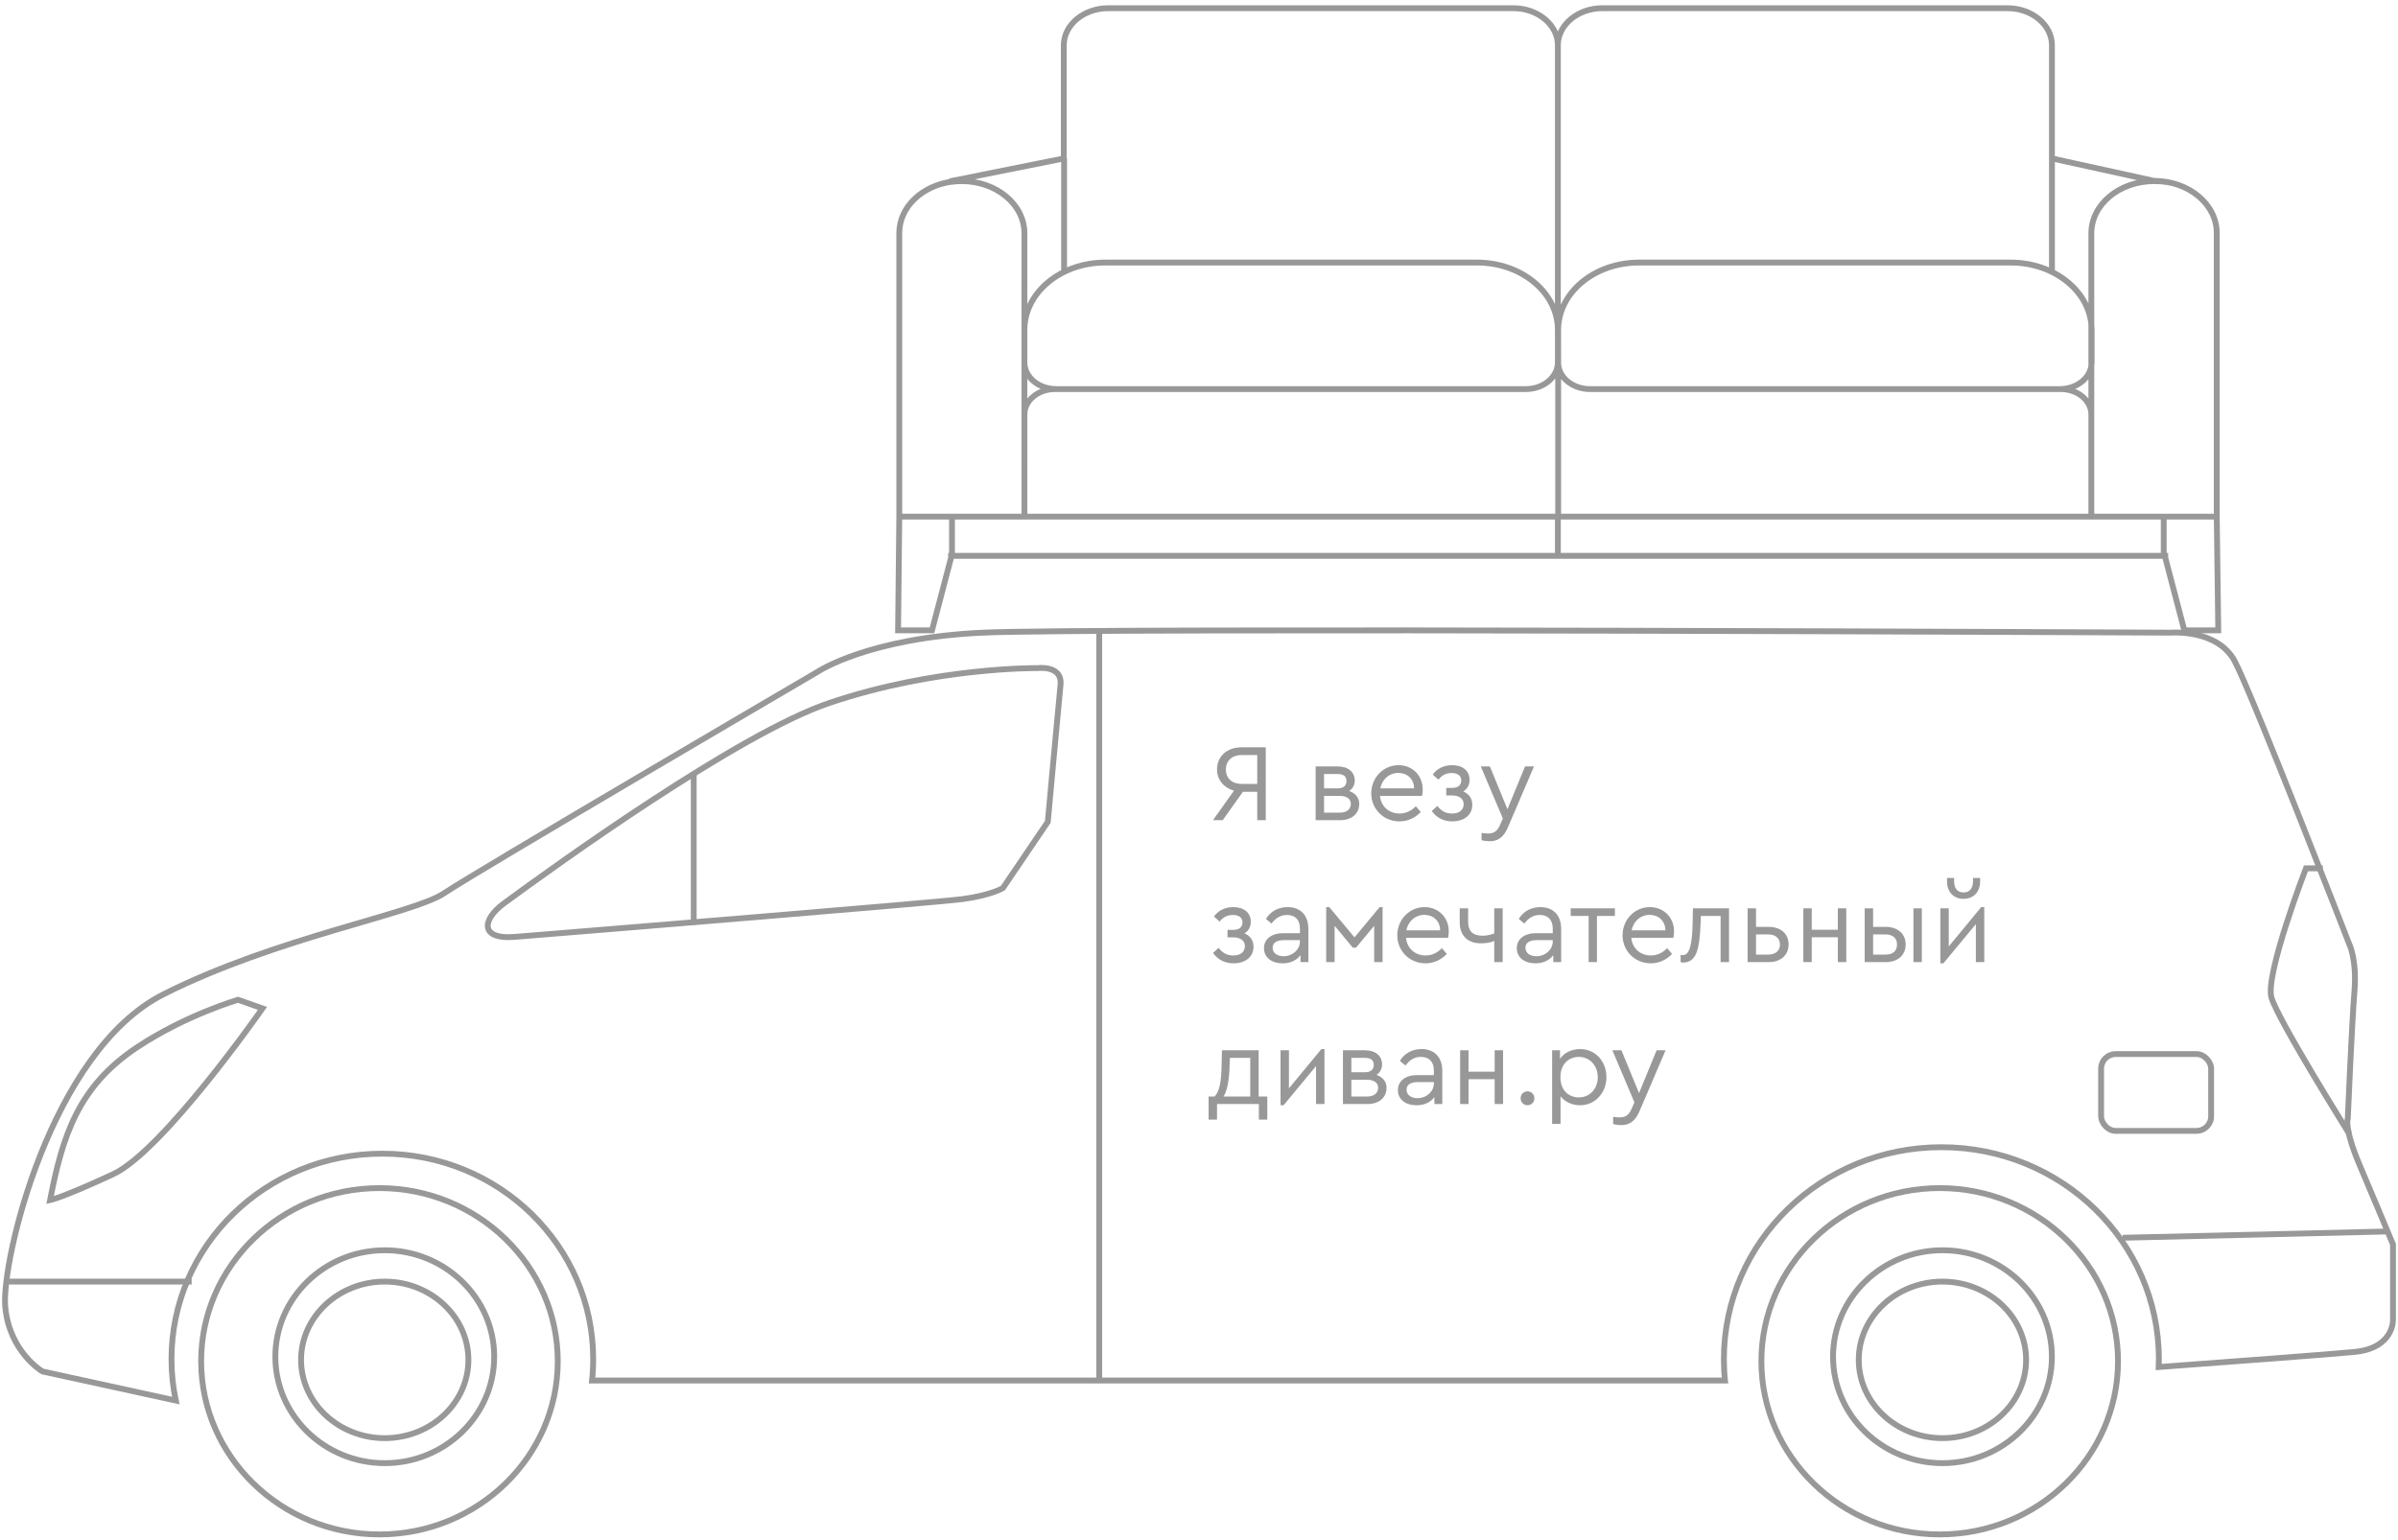<svg width="411" height="264" viewBox="0 0 411 264" fill="none" xmlns="http://www.w3.org/2000/svg">
<path d="M212.822 128.121C210.294 128.121 208.59 129.654 208.59 131.926C208.59 133.667 209.713 135.048 211.493 135.56L207.897 140.613H209.564L213.028 135.749H215.482V140.613H216.943V128.121H212.822ZM215.482 134.405H212.822C211.174 134.405 210.107 133.44 210.107 131.926C210.107 130.43 211.174 129.446 212.822 129.446H215.482V134.405Z" fill="#989898"/>
<path d="M232.964 137.831C232.964 136.771 232.308 135.995 231.241 135.616C231.84 135.219 232.196 134.575 232.196 133.837C232.196 132.342 231.053 131.396 229.255 131.396H225.491V140.613H229.724C231.69 140.613 232.964 139.477 232.964 137.831ZM226.933 132.702H229.274C230.267 132.702 230.773 133.099 230.773 133.913C230.773 134.689 230.267 135.162 229.274 135.162H226.933V132.702ZM231.522 137.831C231.522 138.72 230.829 139.326 229.63 139.326H226.933V136.449H229.63C230.829 136.449 231.522 136.979 231.522 137.831Z" fill="#989898"/>
<path d="M243.732 136.449C243.807 136.071 243.844 135.711 243.844 135.351C243.844 132.91 242.046 131.187 239.687 131.187C237.083 131.187 235.023 133.345 235.023 136.014C235.023 138.72 237.139 140.821 239.855 140.821C241.297 140.821 242.552 140.216 243.507 139.212L242.664 138.228C241.84 139.061 240.904 139.477 239.874 139.477C238.076 139.477 236.69 138.266 236.521 136.449H243.732ZM236.578 135.162C236.896 133.572 238.132 132.512 239.649 132.512C241.166 132.512 242.346 133.515 242.365 135.162H236.578Z" fill="#989898"/>
<path d="M252.34 137.963C252.34 136.922 251.778 136.089 250.785 135.692C251.516 135.238 251.872 134.537 251.872 133.705C251.872 132.134 250.692 131.187 248.875 131.187C247.377 131.187 246.253 131.831 245.56 132.796L246.534 133.667C247.133 132.929 247.789 132.531 248.819 132.531C249.868 132.531 250.448 133.023 250.448 133.799C250.448 134.613 249.905 135.086 248.856 135.086H247.882V136.373H248.875C250.148 136.373 250.86 136.979 250.86 137.869C250.86 138.834 250.148 139.477 248.875 139.477C247.751 139.477 246.983 139.004 246.365 138.171L245.391 139.042C246.215 140.178 247.395 140.821 248.894 140.821C250.973 140.821 252.34 139.705 252.34 137.963Z" fill="#989898"/>
<path d="M261.382 131.396L258.366 138.739L255.351 131.396H253.796L257.58 140.329L257.093 141.427C256.624 142.544 255.988 142.903 255.032 142.903C254.77 142.903 254.396 142.865 253.927 142.809V144.039C254.396 144.171 254.864 144.228 255.332 144.228C256.737 144.228 257.729 143.509 258.422 141.9L262.917 131.396H261.382Z" fill="#989898"/>
<path d="M214.845 162.298C214.845 161.257 214.283 160.424 213.291 160.027C214.021 159.572 214.377 158.872 214.377 158.039C214.377 156.468 213.197 155.522 211.38 155.522C209.882 155.522 208.758 156.166 208.065 157.131L209.039 158.001C209.638 157.263 210.294 156.866 211.324 156.866C212.373 156.866 212.953 157.358 212.953 158.134C212.953 158.948 212.41 159.421 211.361 159.421H210.388V160.708H211.38C212.654 160.708 213.366 161.314 213.366 162.203C213.366 163.169 212.654 163.812 211.38 163.812C210.256 163.812 209.489 163.339 208.871 162.506L207.897 163.377C208.721 164.512 209.901 165.156 211.399 165.156C213.478 165.156 214.845 164.039 214.845 162.298Z" fill="#989898"/>
<path d="M224.243 159.27C224.243 156.847 222.838 155.522 220.684 155.522C219.167 155.522 217.8 156.184 216.976 157.547L217.931 158.342C218.68 157.358 219.486 156.866 220.591 156.866C221.958 156.866 222.801 157.68 222.801 159.194V159.989H219.916C217.95 159.989 216.639 160.992 216.639 162.563C216.639 164.153 217.95 165.156 219.823 165.156C221.153 165.156 222.22 164.664 222.894 163.755V164.948H224.243V159.27ZM222.801 161.408C222.801 162.828 221.508 163.945 220.01 163.945C218.943 163.945 218.118 163.415 218.118 162.487C218.118 161.635 218.811 161.181 220.085 161.181H222.801V161.408Z" fill="#989898"/>
<path d="M227.302 164.948H228.744V158.721L231.853 162.468H232.415L235.524 158.721V164.948H236.966V155.522H236.46L232.152 160.708L227.826 155.522H227.302V164.948Z" fill="#989898"/>
<path d="M248.195 160.784C248.27 160.405 248.307 160.046 248.307 159.686C248.307 157.244 246.509 155.522 244.149 155.522C241.546 155.522 239.486 157.68 239.486 160.348C239.486 163.055 241.602 165.156 244.318 165.156C245.76 165.156 247.015 164.55 247.97 163.547L247.127 162.563C246.303 163.396 245.367 163.812 244.337 163.812C242.539 163.812 241.153 162.601 240.984 160.784H248.195ZM241.04 159.497C241.359 157.907 242.595 156.847 244.112 156.847C245.629 156.847 246.809 157.85 246.828 159.497H241.04Z" fill="#989898"/>
<path d="M256.104 155.73V160.027C255.561 160.273 254.737 160.424 254.081 160.424C252.452 160.424 251.628 159.629 251.628 158.058V155.73H250.185V158.134C250.185 160.462 251.609 161.73 253.8 161.73C254.755 161.73 255.523 161.598 256.104 161.314V164.948H257.546V155.73H256.104Z" fill="#989898"/>
<path d="M267.572 159.27C267.572 156.847 266.167 155.522 264.014 155.522C262.496 155.522 261.129 156.184 260.305 157.547L261.26 158.342C262.009 157.358 262.815 156.866 263.92 156.866C265.287 156.866 266.13 157.68 266.13 159.194V159.989H263.246C261.279 159.989 259.968 160.992 259.968 162.563C259.968 164.153 261.279 165.156 263.152 165.156C264.482 165.156 265.549 164.664 266.224 163.755V164.948H267.572V159.27ZM266.13 161.408C266.13 162.828 264.838 163.945 263.339 163.945C262.272 163.945 261.448 163.415 261.448 162.487C261.448 161.635 262.141 161.181 263.414 161.181H266.13V161.408Z" fill="#989898"/>
<path d="M272.284 164.948H273.707V157.036H276.779V155.73H269.212V157.036H272.284V164.948Z" fill="#989898"/>
<path d="M286.805 160.784C286.88 160.405 286.918 160.046 286.918 159.686C286.918 157.244 285.12 155.522 282.76 155.522C280.156 155.522 278.096 157.68 278.096 160.348C278.096 163.055 280.213 165.156 282.928 165.156C284.37 165.156 285.625 164.55 286.58 163.547L285.738 162.563C284.913 163.396 283.977 163.812 282.947 163.812C281.149 163.812 279.763 162.601 279.594 160.784H286.805ZM279.651 159.497C279.969 157.907 281.205 156.847 282.722 156.847C284.239 156.847 285.419 157.85 285.438 159.497H279.651Z" fill="#989898"/>
<path d="M290.163 155.73L290.107 158.134C290.032 161.919 289.601 163.755 288.421 163.755C288.328 163.755 288.196 163.736 288.047 163.717V164.948C288.196 165.004 288.365 165.023 288.534 165.023C290.687 164.948 291.306 162.979 291.474 158.172L291.512 157.036H294.901V164.948H296.344V155.73H290.163Z" fill="#989898"/>
<path d="M299.529 164.948H303.144C305.223 164.948 306.553 163.736 306.553 161.919C306.553 160.102 305.223 158.91 303.144 158.91H300.971V155.73H299.529V164.948ZM300.971 163.661V160.197H303.05C304.324 160.197 305.073 160.897 305.073 161.938C305.073 162.979 304.343 163.661 303.069 163.661H300.971Z" fill="#989898"/>
<path d="M309.077 164.948H310.519V160.689H314.995V164.948H316.437V155.73H314.995V159.402H310.519V155.73H309.077V164.948Z" fill="#989898"/>
<path d="M319.593 164.948H323.208C325.287 164.948 326.617 163.755 326.617 161.919C326.617 160.102 325.25 158.91 323.208 158.91H321.036V155.73H319.593V164.948ZM327.947 164.948H329.389V155.73H327.947V164.948ZM321.036 163.661V160.197H323.114C324.407 160.197 325.137 160.822 325.137 161.938C325.137 163.055 324.425 163.661 323.133 163.661H321.036Z" fill="#989898"/>
<path d="M339.566 155.522L334.003 162.26V155.73H332.561V165.156H333.085L338.648 158.437V164.948H340.09V155.522H339.566ZM333.704 151.112C333.704 152.91 334.827 154.102 336.532 154.102C338.255 154.102 339.378 152.91 339.378 151.112V150.525H338.161V151.074C338.161 152.304 337.58 153.005 336.532 153.005C335.502 153.005 334.921 152.304 334.921 151.074V150.525H333.704V151.112Z" fill="#989898"/>
<path d="M215.725 187.995V180.065H209.432L209.376 182.658C209.32 185.44 209.02 187.106 208.178 187.995H207.147V191.951H208.59V189.282H215.763V191.951H217.205V187.995H215.725ZM209.695 187.995C210.294 187.144 210.687 185.251 210.743 182.677L210.8 181.371H214.283V187.995H209.695Z" fill="#989898"/>
<path d="M226.478 179.857L220.916 186.595V180.065H219.474V189.49H219.998L225.56 182.771V189.282H227.003V179.857H226.478Z" fill="#989898"/>
<path d="M237.646 186.5C237.646 185.44 236.991 184.664 235.923 184.286C236.522 183.888 236.878 183.245 236.878 182.506C236.878 181.011 235.736 180.065 233.938 180.065H230.173V189.282H234.406C236.373 189.282 237.646 188.147 237.646 186.5ZM231.615 181.371H233.956C234.949 181.371 235.455 181.768 235.455 182.582C235.455 183.358 234.949 183.831 233.956 183.831H231.615V181.371ZM236.204 186.5C236.204 187.39 235.511 187.995 234.312 187.995H231.615V185.118H234.312C235.511 185.118 236.204 185.648 236.204 186.5Z" fill="#989898"/>
<path d="M247.197 183.604C247.197 181.182 245.792 179.857 243.638 179.857C242.121 179.857 240.754 180.519 239.93 181.882L240.885 182.677C241.634 181.693 242.44 181.2 243.545 181.2C244.912 181.2 245.755 182.014 245.755 183.528V184.323H242.87C240.904 184.323 239.593 185.327 239.593 186.897C239.593 188.487 240.904 189.49 242.777 189.49C244.107 189.49 245.174 188.998 245.848 188.09V189.282H247.197V183.604ZM245.755 185.743C245.755 187.162 244.462 188.279 242.964 188.279C241.897 188.279 241.072 187.749 241.072 186.822C241.072 185.97 241.765 185.516 243.039 185.516H245.755V185.743Z" fill="#989898"/>
<path d="M250.256 189.282H251.698V185.024H256.174V189.282H257.616V180.065H256.174V183.737H251.698V180.065H250.256V189.282Z" fill="#989898"/>
<path d="M260.623 188.298C260.623 188.979 261.147 189.49 261.803 189.49C262.458 189.49 262.983 188.979 262.983 188.298C262.983 187.617 262.458 187.106 261.803 187.106C261.147 187.106 260.623 187.617 260.623 188.298Z" fill="#989898"/>
<path d="M275.33 184.664C275.33 181.958 273.42 179.857 270.816 179.857C269.393 179.857 268.063 180.481 267.37 181.541V180.065H266.022V192.689H267.464V187.957C268.213 188.923 269.468 189.49 270.816 189.49C273.382 189.49 275.33 187.371 275.33 184.664ZM273.85 184.683C273.85 186.67 272.465 188.147 270.61 188.147C268.925 188.147 267.445 187.011 267.445 184.664C267.445 182.336 268.981 181.2 270.61 181.2C272.465 181.2 273.85 182.696 273.85 184.683Z" fill="#989898"/>
<path d="M283.933 180.065L280.918 187.409L277.903 180.065H276.348L280.131 188.998L279.644 190.096C279.176 191.213 278.539 191.572 277.584 191.572C277.322 191.572 276.947 191.535 276.479 191.478V192.708C276.947 192.841 277.416 192.897 277.884 192.897C279.288 192.897 280.281 192.178 280.974 190.569L285.469 180.065H283.933Z" fill="#989898"/>
<path d="M65.037 263.071C81.867 263.071 95.598 249.734 95.598 233.379C95.598 217.031 81.867 203.693 65.037 203.693C48.2 203.693 34.475 217.031 34.475 233.379C34.475 249.734 48.2 263.071 65.037 263.071Z" stroke="#989898" stroke-miterlimit="10"/>
<path d="M65.948 250.853C76.28 250.853 84.703 242.65 84.703 232.599C84.703 222.547 76.28 214.351 65.948 214.351C55.617 214.351 47.194 222.547 47.194 232.599C47.194 242.65 55.617 250.853 65.948 250.853Z" stroke="#989898" stroke-miterlimit="10"/>
<path d="M65.942 246.564C73.837 246.564 80.283 240.538 80.283 233.141C80.283 225.75 73.837 219.724 65.942 219.724C58.046 219.724 51.6 225.75 51.6 233.141C51.6 240.536 58.046 246.564 65.942 246.564Z" stroke="#989898" stroke-miterlimit="10"/>
<path d="M30.128 240.121L7.275 235.127C7.275 235.127 1.581 231.789 0.896 224.015C0.211 216.236 8.646 180.241 28.027 170.464C47.402 160.688 70.889 156.689 76.131 153.13C81.379 149.577 140.199 115.136 140.199 115.136C140.199 115.136 148.864 109.355 168.472 108.466C188.079 107.578 372.071 108.466 372.071 108.466C372.071 108.466 380.054 107.798 383.013 113.354C385.979 118.909 402.62 161.797 402.62 161.797C402.62 161.797 403.99 164.461 403.532 170.016C403.079 175.57 402.394 191.79 402.394 191.79C402.394 191.79 401.709 193.345 404.443 199.788C407.183 206.232 410.142 213.344 410.142 213.344V226.23C410.142 226.23 410.375 231.125 403.532 231.785C399.693 232.163 383.465 233.378 369.988 234.373C370.007 233.92 370.014 233.467 370.014 233.007C370.014 212.946 353.326 196.682 332.742 196.682C312.15 196.682 295.463 212.946 295.463 233.007C295.463 234.247 295.52 235.469 295.65 236.68H101.472C101.603 235.471 101.667 234.249 101.667 233.007C101.667 213.557 85.491 197.791 65.532 197.791C45.573 197.791 29.392 213.557 29.392 233.007C29.392 235.446 29.651 237.822 30.128 240.121Z" stroke="#989898" stroke-miterlimit="10"/>
<path d="M332.454 263.071C349.282 263.071 363.012 249.734 363.012 233.379C363.012 217.031 349.282 203.693 332.454 203.693C315.619 203.693 301.889 217.031 301.889 233.379C301.889 249.734 315.619 263.071 332.454 263.071Z" stroke="#989898" stroke-miterlimit="10"/>
<path d="M332.929 250.853C343.258 250.853 351.68 242.65 351.68 232.599C351.68 222.547 343.258 214.351 332.929 214.351C322.599 214.351 314.171 222.547 314.171 232.599C314.171 242.65 322.599 250.853 332.929 250.853Z" stroke="#989898" stroke-miterlimit="10"/>
<path d="M332.922 246.564C340.82 246.564 347.26 240.538 347.26 233.141C347.26 225.75 340.82 219.724 332.922 219.724C325.018 219.724 318.577 225.75 318.577 233.141C318.577 240.536 325.018 246.564 332.922 246.564Z" stroke="#989898" stroke-miterlimit="10"/>
<path d="M363.806 212.208L409.037 211.134" stroke="#989898" stroke-miterlimit="10"/>
<path d="M398.119 148.87H395.223C395.223 148.87 388.176 167.146 389.31 171.028C390.444 174.903 402.646 194.389 402.646 194.389" stroke="#989898" stroke-miterlimit="10"/>
<path d="M86.378 154.878C95.539 148.142 126.53 125.819 142.063 120.547C160.42 114.316 177.862 114.543 177.862 114.543C177.862 114.543 182.11 113.989 181.765 117.431C181.42 120.881 179.586 140.902 179.586 140.902L171.896 152.247C171.896 152.247 169.944 153.47 165.012 154.138C160.732 154.718 103.317 159.403 88.205 160.626C82.3 161.116 82.507 157.728 86.378 154.878Z" stroke="#989898" stroke-miterlimit="10"/>
<path d="M23.428 179.598C31.79 174.019 40.804 171.408 40.804 171.408L44.987 172.884C44.987 172.884 27.942 197.34 19.362 201.326C10.782 205.305 8.581 205.762 8.581 205.762C10.696 194.851 13.346 186.318 23.428 179.598Z" stroke="#989898" stroke-miterlimit="10"/>
<path d="M0.857 219.724H32.85" stroke="#989898" stroke-miterlimit="10"/>
<path d="M188.398 108.071V236.9" stroke="#989898" stroke-miterlimit="10"/>
<path d="M118.901 158.528V132.762" stroke="#989898" stroke-miterlimit="10"/>
<rect x="360.114" y="180.713" width="18.858" height="13.171" rx="2.5" stroke="#989898"/>
<path d="M163.167 95.342V88.576H267.008M267.008 88.576V95.342M267.008 88.576L175.576 88.575M267.008 88.576L267.06 88.575V62.127M267.008 88.576L370.85 88.576V95.342M267.008 88.576L358.441 88.575M162.958 31.182C163.582 31.096 164.205 31.052 164.828 31.052C170.747 31.052 175.576 35.028 175.576 39.998V88.575M175.576 88.575H154.131M175.576 88.575L175.577 71.072C175.577 68.652 177.914 66.707 180.821 66.707M154.131 88.575L154.131 39.955C154.131 35.504 158.026 31.83 163.166 31.139V31.009L182.327 27.163V7.758C182.327 4.257 185.754 1.405 189.96 1.405H259.374C263.58 1.405 267.009 4.258 267.009 7.759M154.131 88.575L153.924 108.071H159.739L163.011 95.6V95.298H371.108V95.6L374.38 108.071H380.195L379.936 88.575V39.955C379.936 35.028 375.159 31.009 369.187 31.009L351.688 27.163V7.758C351.688 4.257 348.261 1.405 344.055 1.405H274.641C270.435 1.405 267.009 4.258 267.009 7.759M267.06 62.127L267.059 56.553C267.059 50.2 273.238 45.014 280.923 45.014H344.626C352.259 45.014 358.49 50.156 358.49 56.553V62.128C358.49 64.677 356.05 66.709 352.986 66.709H272.511C269.5 66.709 267.008 64.634 267.06 62.127ZM267.009 7.759V56.508M182.379 46.568V27.163M351.69 46.568V27.163M371.37 31.225C370.695 31.095 369.968 31.052 369.189 31.052C363.27 31.052 358.441 35.028 358.441 39.998V88.575M358.441 88.575H379.886M358.441 88.575L358.44 71.072C358.44 68.652 356.103 66.707 353.195 66.707M261.504 66.708H181.081C178.017 66.708 175.577 64.677 175.577 62.127V56.552C175.577 50.156 181.808 45.013 189.441 45.013H253.144C260.829 45.013 267.008 50.199 267.008 56.552V62.127C267.008 64.634 264.567 66.708 261.504 66.708Z" stroke="#989898" stroke-miterlimit="10"/>
</svg>
